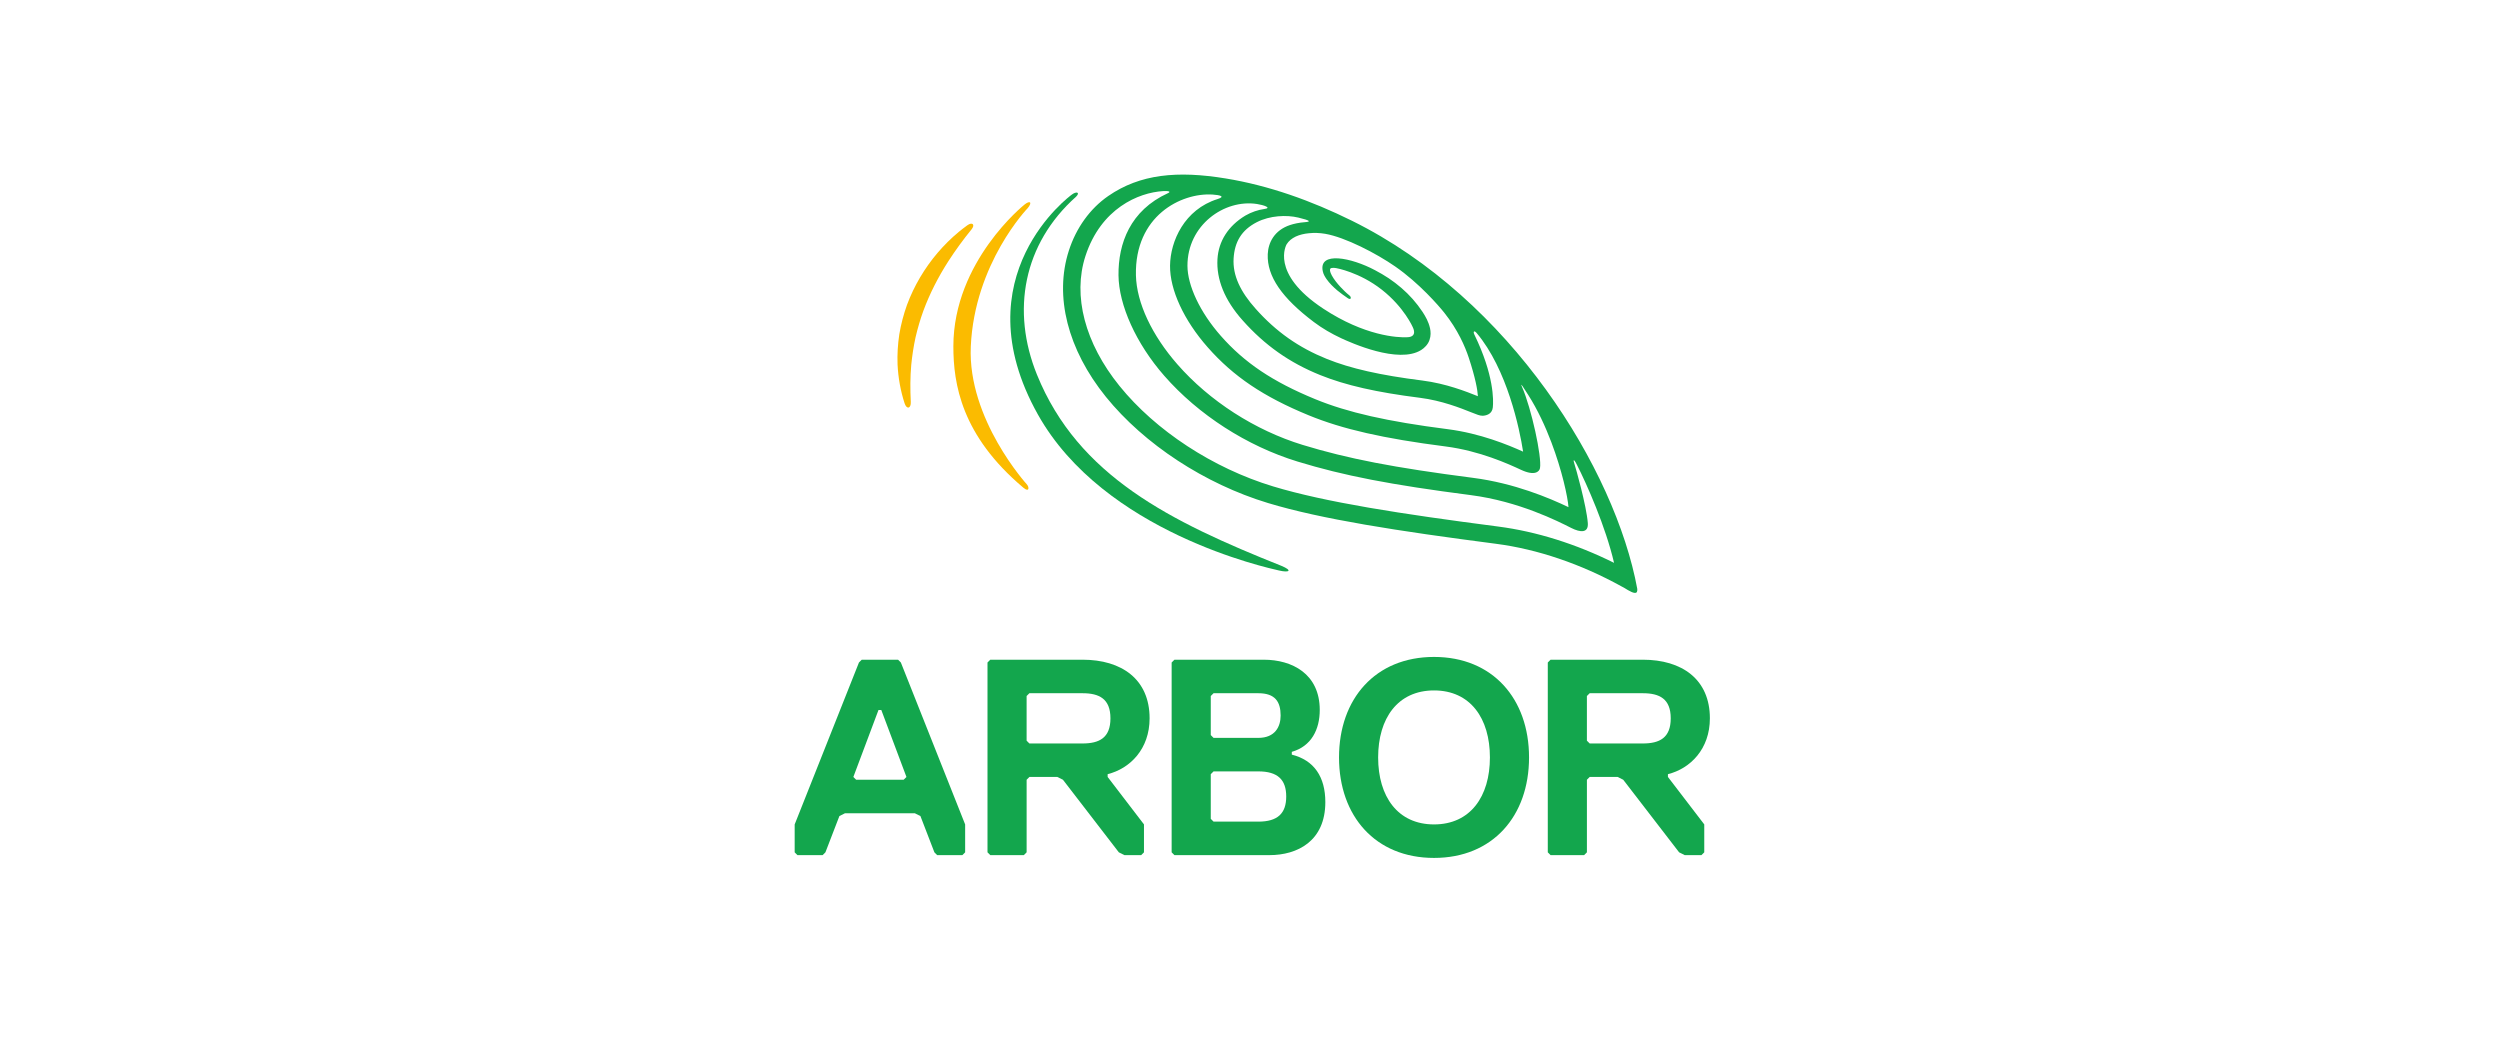 <svg width="600" height="250" viewBox="0 0 600 250" fill="none" xmlns="http://www.w3.org/2000/svg">
<g clip-path="url(#clip0_934_46)">
<path d="M204.805 186.471L210.841 170.393H211.512L217.548 186.471L216.877 187.141H205.476L204.805 186.471ZM206.816 158.334L206.147 159.005L190.721 197.862V204.562L191.392 205.233H197.429L198.1 204.562L201.454 195.853L202.796 195.183H219.562L220.902 195.853L224.256 204.562L224.927 205.233H230.964L231.635 204.562V197.862L216.209 159.005L215.537 158.334H206.819H206.816Z" fill="#13A64D"/>
<path d="M259.799 166.373H247.055L246.387 167.041V177.762L247.055 178.433H259.799C263.824 178.433 266.507 177.092 266.507 172.403C266.507 167.715 263.824 166.373 259.799 166.373ZM265.836 185.801V186.469L274.554 197.857V204.558L273.883 205.228H269.861L268.518 204.558L255.106 187.139L253.766 186.469H247.058L246.39 187.139V204.558L245.718 205.228H237.671L237 204.558V159L237.671 158.329H259.805C269.195 158.329 275.903 163.02 275.903 172.397C275.903 179.768 271.209 184.457 265.841 185.798" fill="#13A64D"/>
<path d="M301.985 185.133H291.255L290.584 185.804V196.522L291.255 197.192H301.985C306.681 197.192 308.693 195.184 308.693 191.163C308.693 187.142 306.681 185.133 301.985 185.133ZM301.985 166.373H291.255L290.584 167.041V176.421L291.255 177.092H301.985C306.01 177.092 307.35 174.412 307.35 171.733C307.35 168.382 306.01 166.373 301.985 166.373ZM304.667 205.231H281.865L281.194 204.561V159.003L281.865 158.332H303.328C310.035 158.332 316.74 161.682 316.74 170.391C316.74 175.08 314.729 179.101 310.032 180.442V181.112C315.397 182.451 318.08 186.471 318.08 192.501C318.08 201.881 311.372 205.231 304.667 205.231Z" fill="#13A64D"/>
<path d="M344.168 165.703C335.449 165.703 330.753 172.403 330.753 181.783C330.753 191.163 335.449 197.86 344.168 197.86C352.887 197.86 357.58 191.16 357.58 181.783C357.58 172.406 352.887 165.703 344.168 165.703ZM344.168 205.901C330.084 205.901 321.366 195.851 321.366 181.783C321.366 167.714 330.084 157.664 344.168 157.664C358.251 157.664 366.97 167.712 366.97 181.783C366.97 195.854 358.251 205.901 344.168 205.901Z" fill="#13A64D"/>
<path d="M394.268 166.373H381.524L380.856 167.041V177.762L381.524 178.433H394.268C398.293 178.433 400.975 177.092 400.975 172.403C400.975 167.715 398.293 166.373 394.268 166.373ZM400.304 185.801V186.469L409.023 197.857V204.558L408.351 205.228H404.329L402.987 204.558L389.574 187.139L388.234 186.469H381.527L380.858 187.139V204.558L380.187 205.228H372.14L371.468 204.558V159L372.14 158.329H394.273C403.664 158.329 410.371 163.02 410.371 172.397C410.371 179.768 405.677 184.457 400.31 185.798" fill="#13A64D"/>
<path d="M246.648 49.956C247.8 48.592 247.262 47.975 245.843 49.129C245.843 49.129 228.828 62.691 228.808 83.095C228.799 92.101 230.723 104.534 245.619 117.057C247.016 118.232 247.078 116.961 246.438 116.242C246.438 116.242 232.216 100.641 232.989 83.183C233.878 63.153 246.648 49.956 246.648 49.956Z" fill="#FBBB00"/>
<path d="M233.173 55.046C231.162 57.513 229.318 60.046 227.63 62.657C225.185 66.457 223.143 70.444 221.605 74.601C220.848 76.683 220.234 78.811 219.729 80.97C219.256 83.137 218.925 85.336 218.701 87.566C218.443 90.486 218.438 93.442 218.591 96.453C218.673 98.052 217.608 98.346 217.104 96.795C216.132 93.816 215.571 90.675 215.415 87.495C215.319 85.076 215.472 82.639 215.835 80.229C216.237 77.826 216.86 75.458 217.682 73.166C219.375 68.597 221.891 64.366 225.001 60.702C226.562 58.874 228.264 57.179 230.1 55.657C230.771 55.111 231.454 54.579 232.153 54.073C233.383 53.184 234.088 53.92 233.173 55.043" fill="#FBBB00"/>
<path d="M306.973 136.921C309.446 137.495 310.287 136.935 307.52 135.795C280.868 125.162 258.751 114.268 248.871 89.917C242.668 74.626 245.546 58.532 258.281 47.183C259.301 46.153 258.332 45.839 257.173 46.753C257.173 46.753 230.414 66.161 249.092 99.475C264.957 127.77 304.234 136.284 306.973 136.921Z" fill="#13A64D"/>
<path d="M392.939 141.298C387.676 112.726 362.557 71.802 324.462 52.978C314.649 48.128 304.514 44.526 294.164 42.828C282.579 40.93 273.634 41.756 265.98 47.041C261.598 50.066 258.284 54.701 256.528 60.139C252.995 71.084 256.233 83.876 265.413 95.239C274.594 106.6 289.134 116.127 304.302 120.722C317.148 124.612 335.475 127.447 359.039 130.509C368.964 131.799 379.368 135.328 389.124 140.715C389.367 140.851 389.586 140.944 389.764 141.055C391.183 141.943 392.141 142.45 392.648 142.257C393.064 142.102 392.937 141.295 392.937 141.295M339.081 78.571C339.081 78.571 340.301 80.783 337.857 80.933C335.412 81.083 327.49 80.599 317.604 74.089C304.639 65.549 308.797 58.623 308.797 58.623C309.038 58.238 309.344 57.884 309.709 57.57C310.083 57.264 310.511 56.998 310.973 56.772C311.916 56.342 312.987 56.087 314.1 55.98C315.386 55.847 316.714 55.886 318.04 56.113C322.858 56.939 330.365 60.841 334.851 63.959C340.621 67.969 345.284 73.367 346.624 75.048C349.887 79.139 351.62 83.174 352.499 85.837C354.116 90.735 354.612 93.621 354.697 95.092C354.66 95.078 354.62 95.061 354.583 95.047C351.96 94 347.083 92.05 341.332 91.323C331.226 90.047 324.161 88.451 318.434 86.142C311.67 83.418 306.248 79.598 301.367 74.114C297.725 70.043 295.807 66.121 296.068 61.987C296.314 58.074 297.943 55.221 301.642 53.32C304.764 51.719 308.761 51.543 311.587 52.217C314.516 52.916 314.681 53.207 313.222 53.317C311.746 53.428 310.528 53.702 309.602 54.011C305.826 55.273 304.373 58.246 304.26 61.002C304.041 66.341 307.71 71.545 315.321 77.283C317.346 78.811 319.57 80.093 321.87 81.168C324.11 82.209 335.639 87.433 341.086 84C341.865 83.511 342.706 82.682 343.069 81.629C343.443 80.591 343.378 79.586 343.208 78.788C342.839 77.173 342.14 75.982 341.423 74.87C340.692 73.775 339.913 72.75 339.058 71.785C337.353 69.861 335.398 68.206 333.296 66.786C332.243 66.076 331.138 65.453 330.011 64.85C324.311 61.814 316.457 60.247 317.462 65.074C317.624 65.849 317.989 66.418 318.352 66.958C319.099 68.019 319.997 68.885 320.935 69.689C321.731 70.359 322.592 70.951 323.442 71.545C324.275 72.128 324.413 71.338 323.864 70.908C323.088 70.3 322.397 69.593 321.725 68.885C320.924 68.022 320.182 67.094 319.638 66.115C319.462 65.801 319.247 65.311 319.201 64.927C319.148 64.491 319.346 64.364 319.609 64.313C319.91 64.253 320.34 64.284 320.674 64.347C320.674 64.347 326.24 65.295 331.634 69.525C337.024 73.755 339.089 78.571 339.089 78.571M301.688 48.96C303.234 49.2 305.404 49.902 303.384 50.168C301.971 50.355 300.294 50.918 298.869 51.75C294.79 54.214 292.442 57.876 292.19 62.21C291.912 66.992 293.858 72.001 298.246 76.901C303.566 82.88 309.486 87.051 316.87 90.025C322.946 92.472 330.331 94.153 340.808 95.474C346.026 96.133 350.584 97.953 353.031 98.932C354.487 99.515 355.158 99.781 355.804 99.781C355.909 99.781 356.011 99.775 356.116 99.761C356.991 99.648 358.118 99.24 358.277 97.772C358.453 96.128 358.577 90.013 353.855 80.316C353.484 79.555 353.801 79.219 354.394 79.92C361.713 88.579 364.721 102.984 365.543 108.396C361.948 106.775 355.294 104.011 347.451 103.003C332.928 101.144 323.419 98.988 315.655 95.799C305.455 91.612 298.677 87.065 292.986 80.594C288 74.946 285.004 68.514 284.989 63.806C284.958 54.042 293.827 47.743 301.688 48.96ZM291.009 46.691C292.873 46.809 294.125 47.174 292.204 47.78C284.267 50.273 280.877 57.856 280.811 63.761C280.746 69.544 284.126 76.87 289.853 83.355C295.994 90.338 303.237 95.214 314.072 99.665C322.195 103.001 332.022 105.239 346.927 107.149C355.147 108.204 362.084 111.376 365.036 112.754C368.398 114.324 369.454 113.139 369.596 112.366C370.092 109.673 367.511 97.936 365.316 92.933C364.636 91.383 365.812 93.27 366.814 94.846C369.044 98.357 370.879 102.327 372.327 106.15C374.899 112.935 376.255 119.253 376.437 121.718C371.873 119.533 363.452 115.965 353.53 114.684C334.543 112.23 323.462 110.088 312.641 106.778C301.215 103.284 290.252 96.23 282.559 87.421C276.523 80.526 272.773 72.731 272.622 66.067C272.302 51.84 283.44 46.212 291.012 46.693M359.586 126.372C336.228 123.339 318.094 120.538 305.523 116.729C291.125 112.366 277.35 103.354 268.674 92.619C260.394 82.376 257.392 70.996 260.513 61.427C264.229 50.029 273.231 46.215 279.154 45.864C280.548 45.782 281.086 46.006 280.316 46.357C271.24 50.505 268.365 58.425 268.439 66.067C268.507 73.206 272.642 82.441 279.409 90.172C287.598 99.546 299.266 107.055 311.415 110.773C322.482 114.16 333.75 116.342 352.991 118.829C364.497 120.314 373.955 125.113 377.06 126.692C379.32 127.841 381.258 127.96 381.074 125.532C380.762 121.381 378.131 112.117 377.873 111.382C377.544 110.442 377.595 109.859 378.405 111.441C380.836 116.189 385.365 126.437 387.373 135.084C378.275 130.557 368.743 127.561 359.577 126.372" fill="#13A64D"/>
</g>
<defs>
<clipPath id="clip0_934_46">
<rect width="234" height="170" fill="white" transform="translate(183.025 40)"/>
</clipPath>
</defs>
</svg>
